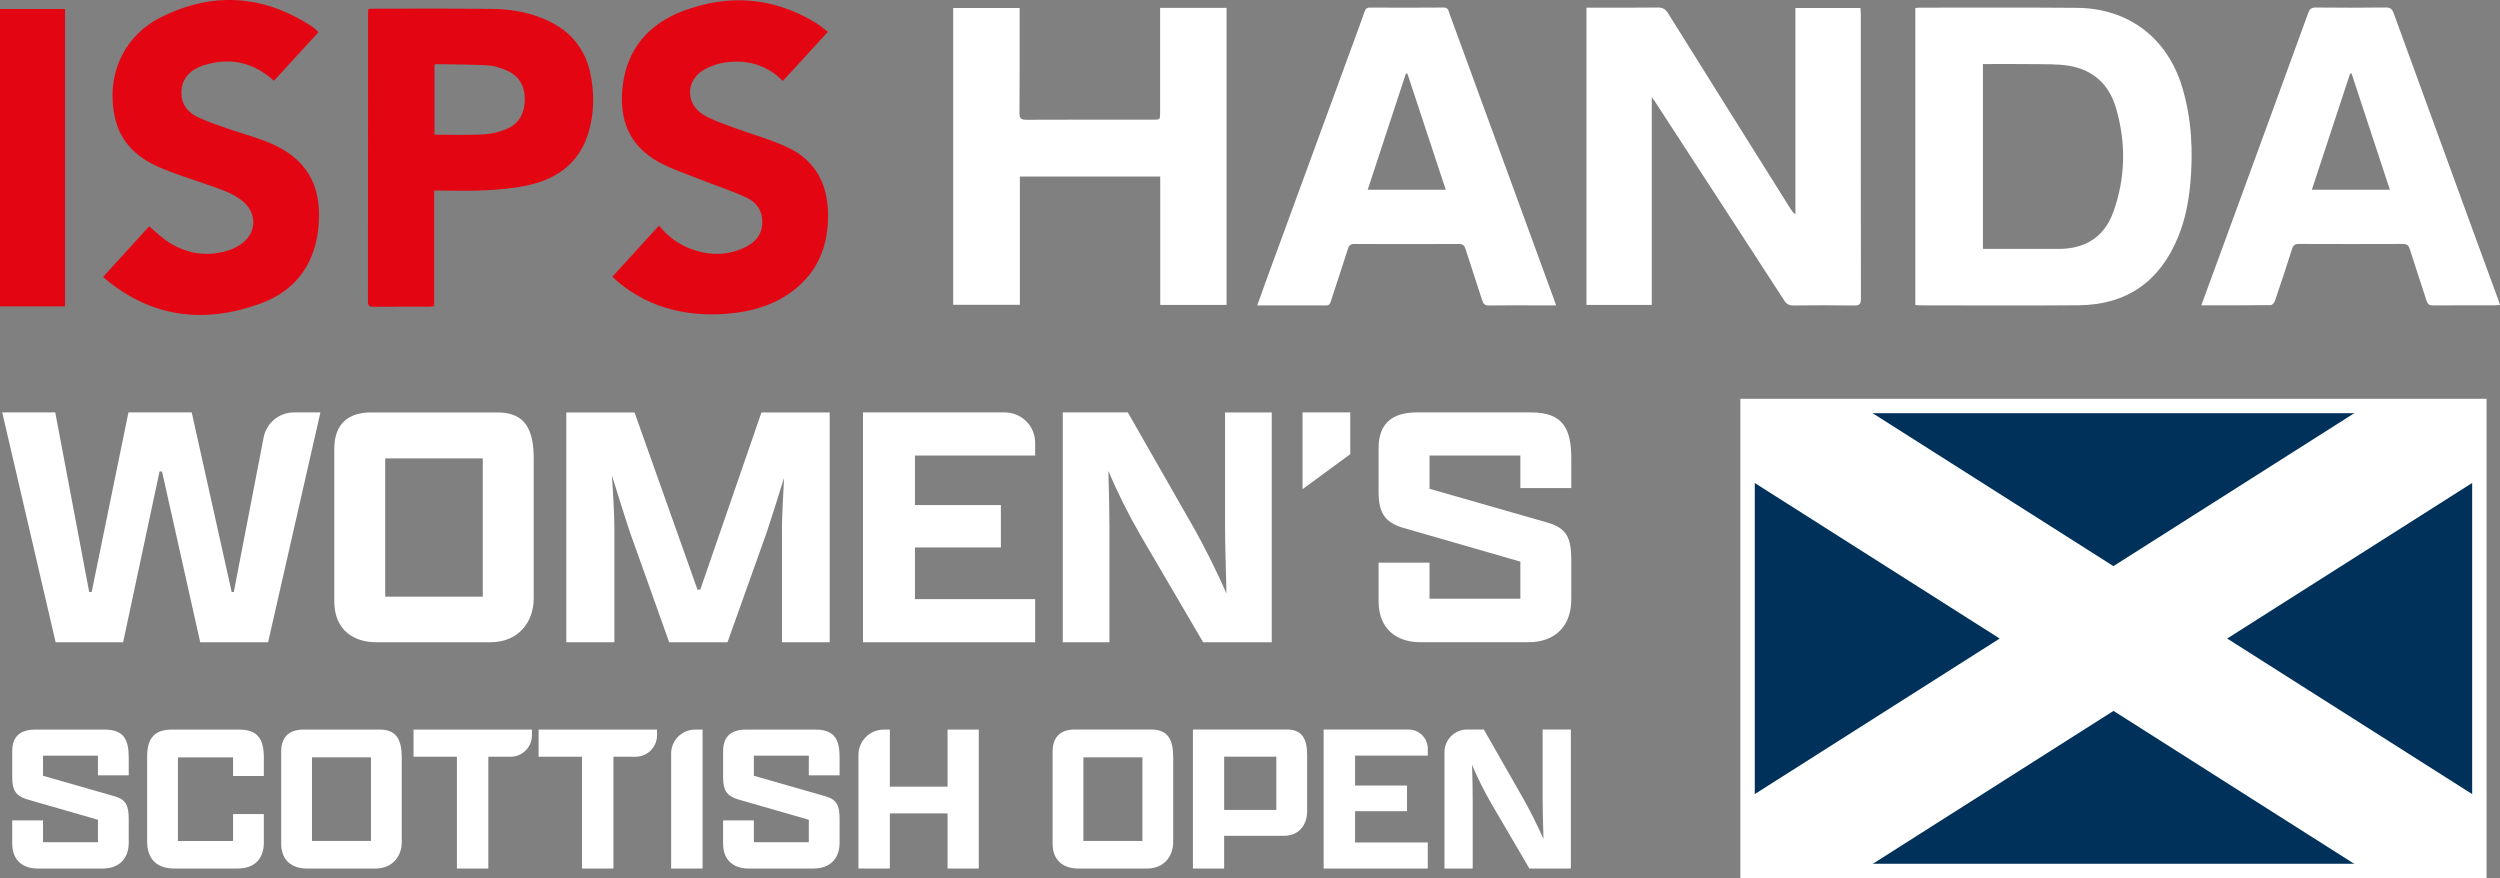 <?xml version="1.0" encoding="UTF-8"?>
<svg id="uuid-b689bd75-e9d1-49af-a468-0cf05e25fad5" data-name="Layer 1" xmlns="http://www.w3.org/2000/svg" viewBox="0 0 2247.13 789.32">
  <rect x="0" y="0" width="2247.13" height="789.32" fill="#808080" stroke="none"/>
  <defs>
    <style>
      .uuid-889f1d32-ac88-4e96-97eb-d13956bc9945 {
        fill: #00315a;
      }

      .uuid-13eb971a-15e6-4bae-98fe-b91685fbef87 {
        fill: #fff;
      }

      .uuid-a04a9d6a-64cf-488a-a1f4-dfab5f55b8ed {
        fill: #e30612;
      }
    </style>
  </defs>
  <rect class="uuid-889f1d32-ac88-4e96-97eb-d13956bc9945" x="1570.81" y="364.93" width="657.76" height="417.93"/>
  <g>
    <path class="uuid-13eb971a-15e6-4bae-98fe-b91685fbef87" d="m115.71,757.42c0,14.03-8.26,23.25-23.44,23.25h-58.6c-12.3,0-22.67-6.72-22.67-22.29v-20.94h27.67v19.59h49.37v-20.17l-63.97-18.44c-9.99-3.07-13.07-8.45-13.07-19.59v-23.63c0-13.84,7.88-19.4,20.75-19.4h62.25c17.29,0,21.71,9.03,21.71,24.97v16.14h-27.67v-17.67h-49.37v18.06l64.36,18.44c10.19,3.07,12.68,8.07,12.68,20.56v21.13Z"/>
    <path class="uuid-13eb971a-15e6-4bae-98fe-b91685fbef87" d="m237.16,731.68v25.75c0,12.11-6.15,23.25-23.63,23.25h-56.87c-15.56,0-24.4-8.45-24.4-24.21v-76.66c0-17.86,8.26-24.01,22.09-24.01h60.71c16.14,0,22.1,8.07,22.1,24.97v16.72h-27.67v-16.72h-49.57v75.13h49.57v-24.21h27.67Z"/>
    <path class="uuid-13eb971a-15e6-4bae-98fe-b91685fbef87" d="m252.75,758.38v-82.8c0-13.84,7.88-19.79,19.98-19.79h68.78c14.98,0,19.59,9.41,19.59,24.97v76.28c0,12.49-8.26,23.63-23.44,23.63h-62.05c-12.49,0-22.86-6.72-22.86-22.29Zm80.69-2.49v-75.13h-53.02v75.13h53.02Z"/>
    <path class="uuid-13eb971a-15e6-4bae-98fe-b91685fbef87" d="m410.7,680.19h-39v-24.4h106.44v5.16c0,10.62-8.61,19.23-19.23,19.23h-19.97v100.48h-28.24v-100.48Z"/>
    <path class="uuid-13eb971a-15e6-4bae-98fe-b91685fbef87" d="m523.12,680.19h-39v-24.4h106.44v5.16c0,10.62-8.61,19.23-19.23,19.23h-19.96v100.48h-28.25v-100.48Z"/>
    <path class="uuid-13eb971a-15e6-4bae-98fe-b91685fbef87" d="m624.82,655.79h6.68v124.88h-28.25v-103.31c0-11.91,9.66-21.57,21.57-21.57Z"/>
    <path class="uuid-13eb971a-15e6-4bae-98fe-b91685fbef87" d="m754.67,757.42c0,14.03-8.26,23.25-23.44,23.25h-58.6c-12.3,0-22.67-6.72-22.67-22.29v-20.94h27.67v19.59h49.37v-20.17l-63.97-18.44c-9.99-3.07-13.07-8.45-13.07-19.59v-23.63c0-13.84,7.88-19.4,20.75-19.4h62.25c17.29,0,21.71,9.03,21.71,24.97v16.14h-27.67v-17.67h-49.37v18.06l64.36,18.44c10.19,3.07,12.68,8.07,12.68,20.56v21.13Z"/>
    <path class="uuid-13eb971a-15e6-4bae-98fe-b91685fbef87" d="m794.4,655.79h5.45v51.29h51.87v-51.29h28.05v124.88h-28.05v-49.57h-51.87v49.57h-28.24v-102.09c0-12.59,10.2-22.79,22.79-22.79Z"/>
  </g>
  <g>
    <path class="uuid-13eb971a-15e6-4bae-98fe-b91685fbef87" d="m946.14,758.37v-82.85c0-13.84,7.88-19.8,19.99-19.8h68.82c14.99,0,19.6,9.42,19.6,24.98v76.32c0,12.5-8.26,23.65-23.45,23.65h-62.09c-12.5,0-22.87-6.73-22.87-22.3Zm80.73-2.49v-75.17h-53.05v75.17h53.05Z"/>
    <path class="uuid-13eb971a-15e6-4bae-98fe-b91685fbef87" d="m1072.27,655.73h84.77c13.26,0,17.87,8.46,17.87,22.87v50.74c0,11.34-6.73,21.91-20.76,21.91h-53.83v29.41h-28.06v-124.94Zm74.96,72.27v-47.86h-46.9v47.86h46.9Z"/>
    <path class="uuid-13eb971a-15e6-4bae-98fe-b91685fbef87" d="m1189.74,655.73h76.36c9.53,0,17.26,7.73,17.26,17.26v6.19h-65.36v26.91h46.71v23.07h-46.71v28.07h65.36v23.45h-93.61v-124.94Z"/>
    <path class="uuid-13eb971a-15e6-4bae-98fe-b91685fbef87" d="m1374.69,780.67l-34.22-58.44c-6.54-11.34-12.49-23.26-17.3-34.79.39,12.49.57,24.41.57,31.33v61.9h-25.37v-104.6c0-11.24,9.11-20.34,20.34-20.34h15.02l34.6,60.55c7.5,13.07,13.84,26.15,19.03,37.87-.39-14.61-.77-28.65-.77-35.95v-62.47h25.38v124.94h-37.29Z"/>
  </g>
  <g>
    <path class="uuid-13eb971a-15e6-4bae-98fe-b91685fbef87" d="m1170.79,370.71h42.91v37.49l-42.91,31.47v-68.96Z"/>
    <path class="uuid-13eb971a-15e6-4bae-98fe-b91685fbef87" d="m2,370.71h47.66l30.51,161.44h2.22l33.06-161.44h56.88l35.92,161.44h1.9l26.81-138.95c2.52-13.06,13.95-22.49,27.24-22.49h23.81l-47.03,206.57h-61.02l-34.33-153.49h-2.22l-32.73,153.49h-60.69L2,370.71Z"/>
    <path class="uuid-13eb971a-15e6-4bae-98fe-b91685fbef87" d="m300.48,540.41v-136.96c0-22.89,13.03-32.73,33.05-32.73h113.78c24.79,0,32.41,15.57,32.41,41.3v126.17c0,20.66-13.66,39.09-38.77,39.09h-102.65c-20.66,0-37.82-11.12-37.82-36.87Zm133.47-4.12v-124.27h-87.7v124.27h87.7Z"/>
    <path class="uuid-13eb971a-15e6-4bae-98fe-b91685fbef87" d="m702.85,475.27c0-9.54.96-27.02,1.91-45.76-6.03,19.38-11.76,37.49-15.25,47.99l-35.59,99.78h-52.43l-35.59-99.78c-3.5-10.49-9.53-29.56-15.89-50.21,1.27,18.74,2.22,36.86,2.22,47.35v102.65h-43.21v-206.57h61.33l56.57,159.22h2.54l54.98-159.22h61.34v206.57h-42.91v-102.01Z"/>
    <path class="uuid-13eb971a-15e6-4bae-98fe-b91685fbef87" d="m775.69,370.71h127.49c15.07,0,27.28,12.21,27.28,27.28v11.48h-108.05v44.49h77.22v38.14h-77.22v46.4h108.05v38.77h-154.77v-206.57Z"/>
    <path class="uuid-13eb971a-15e6-4bae-98fe-b91685fbef87" d="m1081.44,577.28l-56.57-96.61c-10.81-18.75-20.65-38.45-28.6-57.52.64,20.65.95,40.35.95,51.8v102.33h-41.94v-206.57h58.47l57.21,100.1c12.39,21.61,22.88,43.23,31.46,62.62-.64-24.16-1.27-47.36-1.27-59.43v-103.28h41.95v206.57h-61.65Z"/>
    <path class="uuid-13eb971a-15e6-4bae-98fe-b91685fbef87" d="m1412.34,538.82c0,23.2-13.66,38.45-38.77,38.45h-96.92c-20.34,0-37.5-11.12-37.5-36.87v-34.63h45.76v32.41h81.67v-33.37l-105.82-30.51c-16.53-5.08-21.61-13.98-21.61-32.41v-39.09c0-22.89,13.03-32.1,34.32-32.1h102.97c28.6,0,35.91,14.93,35.91,41.3v26.7h-45.76v-29.23h-81.67v29.87l106.47,30.51c16.84,5.08,20.96,13.34,20.96,34.01v34.96Z"/>
  </g>
  <polygon class="uuid-13eb971a-15e6-4bae-98fe-b91685fbef87" points="2228.56 430.01 2228.56 364.93 2126.31 364.93 1899.67 508.85 1899.66 508.86 1698.18 380.91 1673.07 364.97 1570.83 364.97 1570.83 430.06 1797.41 573.95 1570.86 717.86 1570.86 782.86 1673.25 782.86 1899.67 639.02 1899.73 638.99 2041.83 729.29 2126.2 782.86 2228.56 782.86 2228.56 717.88 2211.8 707.22 2001.95 573.98 2001.9 573.95 2001.92 573.94 2228.56 430.01"/>
  <path class="uuid-13eb971a-15e6-4bae-98fe-b91685fbef87" d="m2235.04,789.32h-670.69v-430.86h670.69v430.86Zm-657.76-12.92h644.84v-405.01h-644.84v405.01Z"/>
  <g>
    <path class="uuid-13eb971a-15e6-4bae-98fe-b91685fbef87" d="m1426.04,6.87c2.09,0,3.88,0,5.67,0,19.37,0,38.74.14,58.11-.11,4.49-.06,7.08,1.24,9.51,5.13,36.63,58.73,73.43,117.34,110.2,175.98,1.04,1.66,2.15,3.29,4.27,4.74V7.19h58.52c.09,1.9.26,3.69.26,5.48.01,85.23-.02,170.46.11,255.69,0,4.63-.99,6.33-5.99,6.24-18.2-.3-36.4-.23-54.6-.03-3.95.04-6.23-1.21-8.38-4.53-38.54-59.49-77.22-118.9-115.88-178.32-.71-1.1-1.5-2.14-3.13-4.46v186.85h-58.68V6.87Z"/>
    <path class="uuid-13eb971a-15e6-4bae-98fe-b91685fbef87" d="m1721.59,274.1V7.15c1.33-.11,2.45-.27,3.57-.27,47.25.02,94.49-.24,141.73.17,46.48.4,81.43,27.24,94.69,71.67,8.55,28.64,9.85,57.81,7.08,87.35-1.53,16.3-4.75,32.19-11.02,47.35-16.4,39.64-46.02,60.56-89.17,60.96-47.58.44-95.16.11-142.74.09-1.29,0-2.58-.23-4.14-.37Zm60.76-216.53v166.15c2.12,0,3.92,0,5.72,0,20.87,0,41.73,0,62.6,0,23.6,0,40.71-10.7,48.71-32.71,11.29-31.04,11.79-62.88,2.41-94.5-6.21-20.93-20.74-33.95-42.5-37.44-9.96-1.6-20.27-1.3-30.42-1.44-15.33-.21-30.67-.06-46.51-.06Z"/>
    <path class="uuid-13eb971a-15e6-4bae-98fe-b91685fbef87" d="m1042.79,7.08h59.69v267h-59.59v-115.4h-126.17v115.3h-59.95V7.17h59.71v6.07c0,29.46.11,58.93-.11,88.39-.04,4.92,1.53,6.06,6.24,6.04,37.9-.18,75.81-.1,113.71-.1,6.45,0,6.46-.02,6.46-6.7,0-29.13,0-58.26,0-87.4,0-1.96,0-3.93,0-6.39Z"/>
    <path class="uuid-13eb971a-15e6-4bae-98fe-b91685fbef87" d="m1398.69,274.49c-7.2,0-13.68,0-20.16,0-13.36,0-26.71-.13-40.07.09-3.67.06-5.13-1.22-6.2-4.64-4.82-15.36-10.07-30.59-14.9-45.95-1.07-3.4-2.5-4.71-6.23-4.69-31.22.15-62.44.15-93.66,0-3.55-.02-4.91,1.26-5.91,4.44-4.92,15.51-10.09,30.94-15.13,46.41-.73,2.24-1.08,4.4-4.36,4.38-20.35-.1-40.71-.05-61.97-.05,2.6-7.29,4.96-14.05,7.43-20.78,26.89-73.4,53.8-146.8,80.7-220.2,2.8-7.64,5.63-15.27,8.3-22.96.86-2.46,1.89-3.76,4.88-3.74,22.04.14,44.07.19,66.11-.03,4.21-.04,4.39,2.86,5.29,5.29,14.18,38.64,28.28,77.32,42.41,115.98,17.15,46.92,34.33,93.83,51.49,140.75.61,1.67,1.17,3.36,1.98,5.7Zm-99.19-103.95c-11.58-35.09-23.03-69.77-34.48-104.46-.45.03-.9.07-1.35.1-11.39,34.65-22.78,69.31-34.31,104.35h70.14Z"/>
    <path class="uuid-13eb971a-15e6-4bae-98fe-b91685fbef87" d="m1978.65,274.46c7.12-19.41,13.92-37.93,20.71-56.46,25.16-68.75,50.35-137.49,75.37-206.29,1.37-3.78,3.03-4.99,7.04-4.95,20.86.22,41.73.24,62.6-.02,4.07-.05,5.78,1.3,7.1,4.91,22.45,61.78,45.01,123.52,67.55,185.26,8.99,24.63,18.03,49.24,27.04,73.87.33.91.61,1.83,1.08,3.24-1.77.17-3.18.43-4.58.43-18.53.03-37.06-.07-55.59.1-3.45.03-4.86-1.09-5.89-4.33-4.91-15.51-10.22-30.9-15.09-46.43-1.12-3.56-2.85-4.52-6.39-4.51-31.05.12-62.1.13-93.15,0-3.6-.02-5.16,1.03-6.27,4.58-4.9,15.68-10.13,31.27-15.43,46.82-.51,1.5-2.41,3.59-3.68,3.6-20.51.23-41.03.16-62.41.16Zm169.49-103.91c-11.56-35.09-22.99-69.76-34.41-104.43-.45,0-.9.02-1.35.03-11.42,34.67-22.83,69.33-34.38,104.4h70.14Z"/>
    <path class="uuid-a04a9d6a-64cf-488a-a1f4-dfab5f55b8ed" d="m390.27,171.23v103.91c-1.77.21-3.19.51-4.62.52-16.69.03-33.39-.07-50.08.1-3.69.04-4.83-1-4.83-4.79.1-86.38.08-172.75.09-259.13,0-1.13.12-2.27.2-3.68,1.17-.14,2.12-.36,3.07-.36,36.39.02,72.79-.26,109.17.22,17.61.23,34.85,3.51,50.87,11.36,20.04,9.82,32.3,25.71,36.71,47.53,3.41,16.88,3.25,33.78-1.31,50.39-7.5,27.34-26.77,42.72-53.46,48.9-12.89,2.99-26.32,4.15-39.58,4.86-15.12.81-30.31.19-46.22.19Zm.24-50.18c15.07,0,29.57.53,44.01-.23,7.14-.38,14.56-2.2,21.15-5.01,11.54-4.91,16.07-15.04,16.02-27.05-.05-11.84-5.41-20.89-16.58-25.55-5.16-2.15-10.77-4.11-16.27-4.42-15.63-.87-31.3-.84-46.96-1.14-.43,0-.88.37-1.37.59v62.8Z"/>
    <path class="uuid-a04a9d6a-64cf-488a-a1f4-dfab5f55b8ed" d="m92.73,248.77c13.98-15.33,27.77-30.44,41.34-45.33,5.99,4.93,11.39,10.4,17.73,14.39,17.32,10.92,36,13.42,55.5,6.52,4-1.41,7.89-3.71,11.21-6.36,12.07-9.66,12.17-26.24.46-36.43-9.04-7.87-20.29-11.22-31.27-15.12-15.05-5.35-30.45-9.93-45.05-16.31-19.62-8.56-34.44-22.41-39.3-44.19-8.33-37.31,7.09-73.31,41.41-90.49,46.06-23.06,91.68-20.27,135.2,8.08,1.81,1.18,3.4,2.68,5.06,4.07.36.3.58.76,1.11,1.48-13.35,14.55-26.69,29.1-39.9,43.51-18.65-16.79-39.65-21.31-63-13.91-13.84,4.38-20.57,13.52-20.16,25.77.34,10.39,6.56,17.03,15.25,21.09,8.7,4.06,17.92,7.09,27.01,10.27,12.72,4.46,25.91,7.78,38.23,13.13,31.65,13.74,45.2,36.97,43.02,71.34-2.23,35.27-19.64,60.64-52.6,72.62-50.22,18.26-97.68,12.79-139.74-22.55-.37-.31-.68-.71-1.5-1.58Z"/>
    <path class="uuid-a04a9d6a-64cf-488a-a1f4-dfab5f55b8ed" d="m550.47,248.68c13.96-15.3,27.74-30.41,41.84-45.87,7.78,9.24,16.81,16.41,27.91,20.64,16.1,6.14,32.23,6.65,48.16-.51,9.19-4.13,15.9-10.63,16.74-21.24.87-11.02-4.49-19.55-13.95-23.98-13.35-6.25-27.52-10.78-41.26-16.23-12.51-4.97-25.5-9.14-37.27-15.52-27.32-14.8-36.18-38.66-33.07-67.56,3.69-34.24,23.31-56.91,54.8-68.7,40.89-15.31,80.83-12.2,118.6,10.6,3.8,2.29,7.18,5.28,11.21,8.28-13.76,15-27.08,29.54-40.54,44.23-13.74-13.99-30.52-18.91-49.08-17.03-7.41.75-15.17,3.18-21.65,6.83-16.52,9.29-16.98,30.68-.77,40.46,8.43,5.08,18.13,8.17,27.45,11.66,16.19,6.06,33.12,10.48,48.66,17.86,24.84,11.79,35.84,32.92,36.07,60.17.23,27.41-8.59,50.57-30.59,67.86-15.08,11.85-32.66,17.96-51.42,20.41-26.74,3.49-52.91,1.32-77.97-9.6-11.36-4.95-26.12-14.58-33.88-22.77Z"/>
    <path class="uuid-a04a9d6a-64cf-488a-a1f4-dfab5f55b8ed" d="m58.46,275.39H0V8.08h58.46v267.31Z"/>
  </g>
</svg>